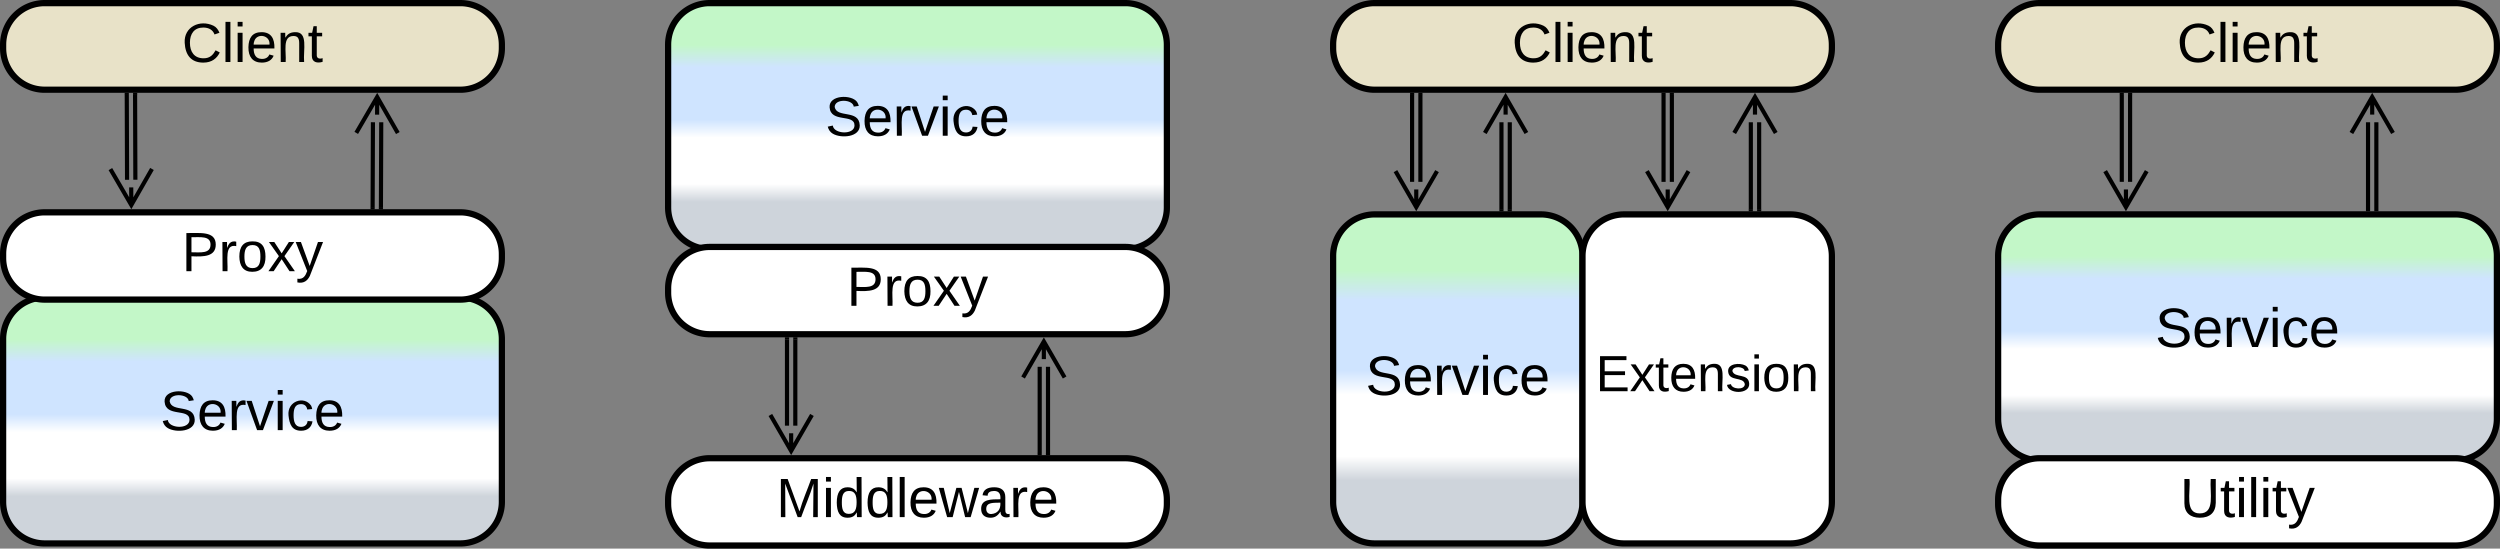 <svg xmlns="http://www.w3.org/2000/svg" xmlns:xlink="http://www.w3.org/1999/xlink" xmlns:lucid="lucid" width="1203" height="264"><rect width="100%" height="100%" fill="#808080" stroke="none"/><g transform="translate(-438.5 -378.5)" lucid:page-tab-id="0_0"><path d="M440 541.67a20 20 0 0 1 20-20h200a20 20 0 0 1 20 20V620a20 20 0 0 1-20 20H460a20 20 0 0 1-20-20z" stroke="#000" stroke-width="3" fill="url(#a)"/><use xlink:href="#b" transform="matrix(1,0,0,1,445,526.667) translate(70.63 58.802)"/><path d="M440 500.67a20 20 0 0 1 20-20h200a20 20 0 0 1 20 20v2a20 20 0 0 1-20 20H460a20 20 0 0 1-20-20z" stroke="#000" stroke-width="3" fill="#fff"/><use xlink:href="#c" transform="matrix(1,0,0,1,445,485.667) translate(80.968 23.333)"/><path d="M440 400a20 20 0 0 1 20-20h200a20 20 0 0 1 20 20v1.67a20 20 0 0 1-20 20H460a20 20 0 0 1-20-20z" stroke="#000" stroke-width="3" fill="#e8e2c8"/><use xlink:href="#d" transform="matrix(1,0,0,1,445,385) translate(81.042 23.333)"/><path d="M503.5 424.16l.14 40.84M499.5 424.17l.14 40.84" stroke="#000" stroke-width="2" fill="none"/><path d="M504.48 424.18h-1.95v-1h1.95zM500.48 424.2h-1.95v-1.03h1.95z" stroke="#000" stroke-width=".05"/><path d="M511.63 459.8l-9.94 17.37-10.07-17.3m10.06 17.3l-.04-8.5M617.8 478.16l.15-40.84M621.8 478.17l.15-40.84" stroke="#000" stroke-width="2" fill="none"/><path d="M618.78 478.14v1.03h-1.95v-1.04zM622.78 478.15v1.02h-1.95v-1.03z" stroke="#000" stroke-width=".05"/><path d="M609.93 442.45L620 425.17l9.93 17.35M620 425.17l-.04 8.5" stroke="#000" stroke-width="2" fill="none"/><path d="M760 400a20 20 0 0 1 20-20h200a20 20 0 0 1 20 20v78.33a20 20 0 0 1-20 20H780a20 20 0 0 1-20-20z" stroke="#000" stroke-width="3" fill="url(#e)"/><use xlink:href="#f" transform="matrix(1,0,0,1,765,385) translate(70.63 58.802)"/><path d="M760 517.33a20 20 0 0 1 20-20h200a20 20 0 0 1 20 20v2a20 20 0 0 1-20 20H780a20 20 0 0 1-20-20z" stroke="#000" stroke-width="3" fill="#fff"/><use xlink:href="#c" transform="matrix(1,0,0,1,765,502.333) translate(80.968 23.333)"/><path d="M760 619a20 20 0 0 1 20-20h200a20 20 0 0 1 20 20v2a20 20 0 0 1-20 20H780a20 20 0 0 1-20-20z" stroke="#000" stroke-width="3" fill="#fff"/><use xlink:href="#g" transform="matrix(1,0,0,1,765,604) translate(47.042 23.333)"/><path d="M821.2 541.83v41.5M817.2 541.83v41.5" stroke="#000" stroke-width="2" fill="none"/><path d="M822.18 541.86h-1.95v-1.03h1.95zM818.18 541.86h-1.95v-1.03h1.95z" stroke="#000" stroke-width=".05"/><path d="M829.2 578.18l-10 17.32-10-17.32m10 17.32V587M938.8 596.5V555M942.8 596.5V555" stroke="#000" stroke-width="2" fill="none"/><path d="M939.77 596.47v1.03h-1.95v-1.03zM943.77 596.47v1.03h-1.95v-1.03z" stroke="#000" stroke-width=".05"/><path d="M930.8 560.15l10-17.32 10 17.32m-10-17.32v8.5" stroke="#000" stroke-width="2" fill="none"/><path d="M1080 501.67a20 20 0 0 1 20-20h80a20 20 0 0 1 20 20V620a20 20 0 0 1-20 20h-80a20 20 0 0 1-20-20z" stroke="#000" stroke-width="3" fill="url(#h)"/><use xlink:href="#f" transform="matrix(1,0,0,1,1085,486.667) translate(10.63 81.865)"/><path d="M1200 501.67a20 20 0 0 1 20-20h80a20 20 0 0 1 20 20V620a20 20 0 0 1-20 20h-80a20 20 0 0 1-20-20z" stroke="#000" stroke-width="3" fill="#fff"/><use xlink:href="#i" transform="matrix(1,0,0,1,1205,486.667) translate(1.392 80.087)"/><path d="M1080 400a20 20 0 0 1 20-20h200a20 20 0 0 1 20 20v1.67a20 20 0 0 1-20 20h-200a20 20 0 0 1-20-20z" stroke="#000" stroke-width="3" fill="#e8e2c8"/><use xlink:href="#d" transform="matrix(1,0,0,1,1085,385) translate(81.042 23.333)"/><path d="M1122 424.17V466M1118 424.17V466" stroke="#000" stroke-width="2" fill="none"/><path d="M1122.97 424.2h-1.94v-1.03h1.94zM1118.97 424.2h-1.94v-1.03h1.94z" stroke="#000" stroke-width=".05"/><path d="M1130 460.85l-10 17.32-10-17.32m10 17.32v-8.5M1161 479.17v-41.84M1165 479.17v-41.84" stroke="#000" stroke-width="2" fill="none"/><path d="M1161.97 480.17h-1.94v-1.03h1.94zM1165.97 480.17h-1.94v-1.03h1.94z" stroke="#000" stroke-width=".05"/><path d="M1153 442.5l10-17.33 10 17.32m-10-17.33v8.5M1243 424.17V466M1239 424.17V466" stroke="#000" stroke-width="2" fill="none"/><path d="M1243.97 424.2h-1.94v-1.03h1.94zM1239.97 424.2h-1.94v-1.03h1.94z" stroke="#000" stroke-width=".05"/><path d="M1251 460.85l-10 17.32-10-17.32m10 17.32v-8.5M1281 479.17v-41.84M1285 479.17v-41.84" stroke="#000" stroke-width="2" fill="none"/><path d="M1281.97 479.14v1.03h-1.94v-1.03zM1285.97 479.14v1.03h-1.94v-1.03z" stroke="#000" stroke-width=".05"/><path d="M1273 442.5l10-17.33 10 17.32m-10-17.33v8.5" stroke="#000" stroke-width="2" fill="none"/><path d="M1400 501.67a20 20 0 0 1 20-20h200a20 20 0 0 1 20 20V580a20 20 0 0 1-20 20h-200a20 20 0 0 1-20-20z" stroke="#000" stroke-width="3" fill="url(#j)"/><use xlink:href="#f" transform="matrix(1,0,0,1,1405,486.667) translate(70.63 58.802)"/><path d="M1400 619a20 20 0 0 1 20-20h200a20 20 0 0 1 20 20v2a20 20 0 0 1-20 20h-200a20 20 0 0 1-20-20z" stroke="#000" stroke-width="3" fill="#fff"/><use xlink:href="#k" transform="matrix(1,0,0,1,1405,604) translate(82.561 23.333)"/><path d="M1400 400a20 20 0 0 1 20-20h200a20 20 0 0 1 20 20v1.67a20 20 0 0 1-20 20h-200a20 20 0 0 1-20-20z" stroke="#000" stroke-width="3" fill="#e8e2c8"/><use xlink:href="#d" transform="matrix(1,0,0,1,1405,385) translate(81.042 23.333)"/><path d="M1463.5 424.17V466M1459.5 424.17V466" stroke="#000" stroke-width="2" fill="none"/><path d="M1464.47 424.2h-1.94v-1.03h1.94zM1460.47 424.2h-1.94v-1.03h1.94z" stroke="#000" stroke-width=".05"/><path d="M1471.5 460.85l-10 17.32-10-17.32m10 17.32v-8.5M1578 479.17v-41.84M1582 479.17v-41.84M1578 479.14v1.03M1582 479.14v1.03M1570 442.5l10-17.33 10 17.32m-10-17.33v8.5" stroke="#000" stroke-width="2" fill="none"/><defs><linearGradient gradientUnits="userSpaceOnUse" id="a" x1="440" y1="640" x2="440" y2="521.67"><stop offset="19.2%" stop-color="#ced4db"/><stop offset="26.45%" stop-color="#fff"/><stop offset="45.29%" stop-color="#fff"/><stop offset="52.54%" stop-color="#cfe4ff"/><stop offset="73.91%" stop-color="#cfe4ff"/><stop offset="82.97%" stop-color="#c3f7c8"/></linearGradient><path d="M185-189c-5-48-123-54-124 2 14 75 158 14 163 119 3 78-121 87-175 55-17-10-28-26-33-46l33-7c5 56 141 63 141-1 0-78-155-14-162-118-5-82 145-84 179-34 5 7 8 16 11 25" id="l"/><path d="M100-194c63 0 86 42 84 106H49c0 40 14 67 53 68 26 1 43-12 49-29l28 8c-11 28-37 45-77 45C44 4 14-33 15-96c1-61 26-98 85-98zm52 81c6-60-76-77-97-28-3 7-6 17-6 28h103" id="m"/><path d="M114-163C36-179 61-72 57 0H25l-1-190h30c1 12-1 29 2 39 6-27 23-49 58-41v29" id="n"/><path d="M108 0H70L1-190h34L89-25l56-165h34" id="o"/><path d="M24-231v-30h32v30H24zM24 0v-190h32V0H24" id="p"/><path d="M96-169c-40 0-48 33-48 73s9 75 48 75c24 0 41-14 43-38l32 2c-6 37-31 61-74 61-59 0-76-41-82-99-10-93 101-131 147-64 4 7 5 14 7 22l-32 3c-4-21-16-35-41-35" id="q"/><g id="b"><use transform="matrix(0.074,0,0,0.074,0,0)" xlink:href="#l"/><use transform="matrix(0.074,0,0,0.074,17.778,0)" xlink:href="#m"/><use transform="matrix(0.074,0,0,0.074,32.593,0)" xlink:href="#n"/><use transform="matrix(0.074,0,0,0.074,41.407,0)" xlink:href="#o"/><use transform="matrix(0.074,0,0,0.074,54.741,0)" xlink:href="#p"/><use transform="matrix(0.074,0,0,0.074,60.593,0)" xlink:href="#q"/><use transform="matrix(0.074,0,0,0.074,73.926,0)" xlink:href="#m"/></g><path d="M30-248c87 1 191-15 191 75 0 78-77 80-158 76V0H30v-248zm33 125c57 0 124 11 124-50 0-59-68-47-124-48v98" id="r"/><path d="M100-194c62-1 85 37 85 99 1 63-27 99-86 99S16-35 15-95c0-66 28-99 85-99zM99-20c44 1 53-31 53-75 0-43-8-75-51-75s-53 32-53 75 10 74 51 75" id="s"/><path d="M141 0L90-78 38 0H4l68-98-65-92h35l48 74 47-74h35l-64 92 68 98h-35" id="t"/><path d="M179-190L93 31C79 59 56 82 12 73V49c39 6 53-20 64-50L1-190h34L92-34l54-156h33" id="u"/><g id="c"><use transform="matrix(0.074,0,0,0.074,0,0)" xlink:href="#r"/><use transform="matrix(0.074,0,0,0.074,17.778,0)" xlink:href="#n"/><use transform="matrix(0.074,0,0,0.074,26.593,0)" xlink:href="#s"/><use transform="matrix(0.074,0,0,0.074,41.407,0)" xlink:href="#t"/><use transform="matrix(0.074,0,0,0.074,54.741,0)" xlink:href="#u"/></g><path d="M212-179c-10-28-35-45-73-45-59 0-87 40-87 99 0 60 29 101 89 101 43 0 62-24 78-52l27 14C228-24 195 4 139 4 59 4 22-46 18-125c-6-104 99-153 187-111 19 9 31 26 39 46" id="v"/><path d="M24 0v-261h32V0H24" id="w"/><path d="M117-194c89-4 53 116 60 194h-32v-121c0-31-8-49-39-48C34-167 62-67 57 0H25l-1-190h30c1 10-1 24 2 32 11-22 29-35 61-36" id="x"/><path d="M59-47c-2 24 18 29 38 22v24C64 9 27 4 27-40v-127H5v-23h24l9-43h21v43h35v23H59v120" id="y"/><g id="d"><use transform="matrix(0.074,0,0,0.074,0,0)" xlink:href="#v"/><use transform="matrix(0.074,0,0,0.074,19.185,0)" xlink:href="#w"/><use transform="matrix(0.074,0,0,0.074,25.037,0)" xlink:href="#p"/><use transform="matrix(0.074,0,0,0.074,30.889,0)" xlink:href="#m"/><use transform="matrix(0.074,0,0,0.074,45.704,0)" xlink:href="#x"/><use transform="matrix(0.074,0,0,0.074,60.519,0)" xlink:href="#y"/></g><linearGradient gradientUnits="userSpaceOnUse" id="e" x1="760" y1="498.33" x2="760" y2="380"><stop offset="19.2%" stop-color="#ced4db"/><stop offset="26.45%" stop-color="#fff"/><stop offset="45.29%" stop-color="#fff"/><stop offset="52.54%" stop-color="#cfe4ff"/><stop offset="73.91%" stop-color="#cfe4ff"/><stop offset="82.97%" stop-color="#c3f7c8"/></linearGradient><g id="f"><use transform="matrix(0.074,0,0,0.074,0,0)" xlink:href="#l"/><use transform="matrix(0.074,0,0,0.074,17.778,0)" xlink:href="#m"/><use transform="matrix(0.074,0,0,0.074,32.593,0)" xlink:href="#n"/><use transform="matrix(0.074,0,0,0.074,41.407,0)" xlink:href="#o"/><use transform="matrix(0.074,0,0,0.074,54.741,0)" xlink:href="#p"/><use transform="matrix(0.074,0,0,0.074,60.593,0)" xlink:href="#q"/><use transform="matrix(0.074,0,0,0.074,73.926,0)" xlink:href="#m"/></g><path d="M240 0l2-218c-23 76-54 145-80 218h-23L58-218 59 0H30v-248h44l77 211c21-75 51-140 76-211h43V0h-30" id="z"/><path d="M85-194c31 0 48 13 60 33l-1-100h32l1 261h-30c-2-10 0-23-3-31C134-8 116 4 85 4 32 4 16-35 15-94c0-66 23-100 70-100zm9 24c-40 0-46 34-46 75 0 40 6 74 45 74 42 0 51-32 51-76 0-42-9-74-50-73" id="A"/><path d="M206 0h-36l-40-164L89 0H53L-1-190h32L70-26l43-164h34l41 164 42-164h31" id="B"/><path d="M141-36C126-15 110 5 73 4 37 3 15-17 15-53c-1-64 63-63 125-63 3-35-9-54-41-54-24 1-41 7-42 31l-33-3c5-37 33-52 76-52 45 0 72 20 72 64v82c-1 20 7 32 28 27v20c-31 9-61-2-59-35zM48-53c0 20 12 33 32 33 41-3 63-29 60-74-43 2-92-5-92 41" id="C"/><g id="g"><use transform="matrix(0.074,0,0,0.074,0,0)" xlink:href="#z"/><use transform="matrix(0.074,0,0,0.074,22.148,0)" xlink:href="#p"/><use transform="matrix(0.074,0,0,0.074,28,0)" xlink:href="#A"/><use transform="matrix(0.074,0,0,0.074,42.815,0)" xlink:href="#A"/><use transform="matrix(0.074,0,0,0.074,57.63,0)" xlink:href="#w"/><use transform="matrix(0.074,0,0,0.074,63.481,0)" xlink:href="#m"/><use transform="matrix(0.074,0,0,0.074,78.296,0)" xlink:href="#B"/><use transform="matrix(0.074,0,0,0.074,97.481,0)" xlink:href="#C"/><use transform="matrix(0.074,0,0,0.074,112.296,0)" xlink:href="#n"/><use transform="matrix(0.074,0,0,0.074,121.111,0)" xlink:href="#m"/></g><linearGradient gradientUnits="userSpaceOnUse" id="h" x1="1080" y1="640" x2="1080" y2="481.67"><stop offset="19.2%" stop-color="#ced4db"/><stop offset="26.45%" stop-color="#fff"/><stop offset="45.29%" stop-color="#fff"/><stop offset="52.54%" stop-color="#cfe4ff"/><stop offset="73.91%" stop-color="#cfe4ff"/><stop offset="82.97%" stop-color="#c3f7c8"/></linearGradient><path d="M30 0v-248h187v28H63v79h144v27H63v87h162V0H30" id="D"/><path d="M135-143c-3-34-86-38-87 0 15 53 115 12 119 90S17 21 10-45l28-5c4 36 97 45 98 0-10-56-113-15-118-90-4-57 82-63 122-42 12 7 21 19 24 35" id="E"/><g id="i"><use transform="matrix(0.068,0,0,0.068,0,0)" xlink:href="#D"/><use transform="matrix(0.068,0,0,0.068,16.296,0)" xlink:href="#t"/><use transform="matrix(0.068,0,0,0.068,28.519,0)" xlink:href="#y"/><use transform="matrix(0.068,0,0,0.068,35.309,0)" xlink:href="#m"/><use transform="matrix(0.068,0,0,0.068,48.889,0)" xlink:href="#x"/><use transform="matrix(0.068,0,0,0.068,62.469,0)" xlink:href="#E"/><use transform="matrix(0.068,0,0,0.068,74.691,0)" xlink:href="#p"/><use transform="matrix(0.068,0,0,0.068,80.056,0)" xlink:href="#s"/><use transform="matrix(0.068,0,0,0.068,93.636,0)" xlink:href="#x"/></g><linearGradient gradientUnits="userSpaceOnUse" id="j" x1="1400" y1="600" x2="1400" y2="481.67"><stop offset="19.2%" stop-color="#ced4db"/><stop offset="26.45%" stop-color="#fff"/><stop offset="45.29%" stop-color="#fff"/><stop offset="52.54%" stop-color="#cfe4ff"/><stop offset="73.91%" stop-color="#cfe4ff"/><stop offset="82.97%" stop-color="#c3f7c8"/></linearGradient><path d="M232-93c-1 65-40 97-104 97C67 4 28-28 28-90v-158h33c8 89-33 224 67 224 102 0 64-133 71-224h33v155" id="F"/><g id="k"><use transform="matrix(0.074,0,0,0.074,0,0)" xlink:href="#F"/><use transform="matrix(0.074,0,0,0.074,19.185,0)" xlink:href="#y"/><use transform="matrix(0.074,0,0,0.074,26.593,0)" xlink:href="#p"/><use transform="matrix(0.074,0,0,0.074,32.444,0)" xlink:href="#w"/><use transform="matrix(0.074,0,0,0.074,38.296,0)" xlink:href="#p"/><use transform="matrix(0.074,0,0,0.074,44.148,0)" xlink:href="#y"/><use transform="matrix(0.074,0,0,0.074,51.556,0)" xlink:href="#u"/></g></defs></g></svg>